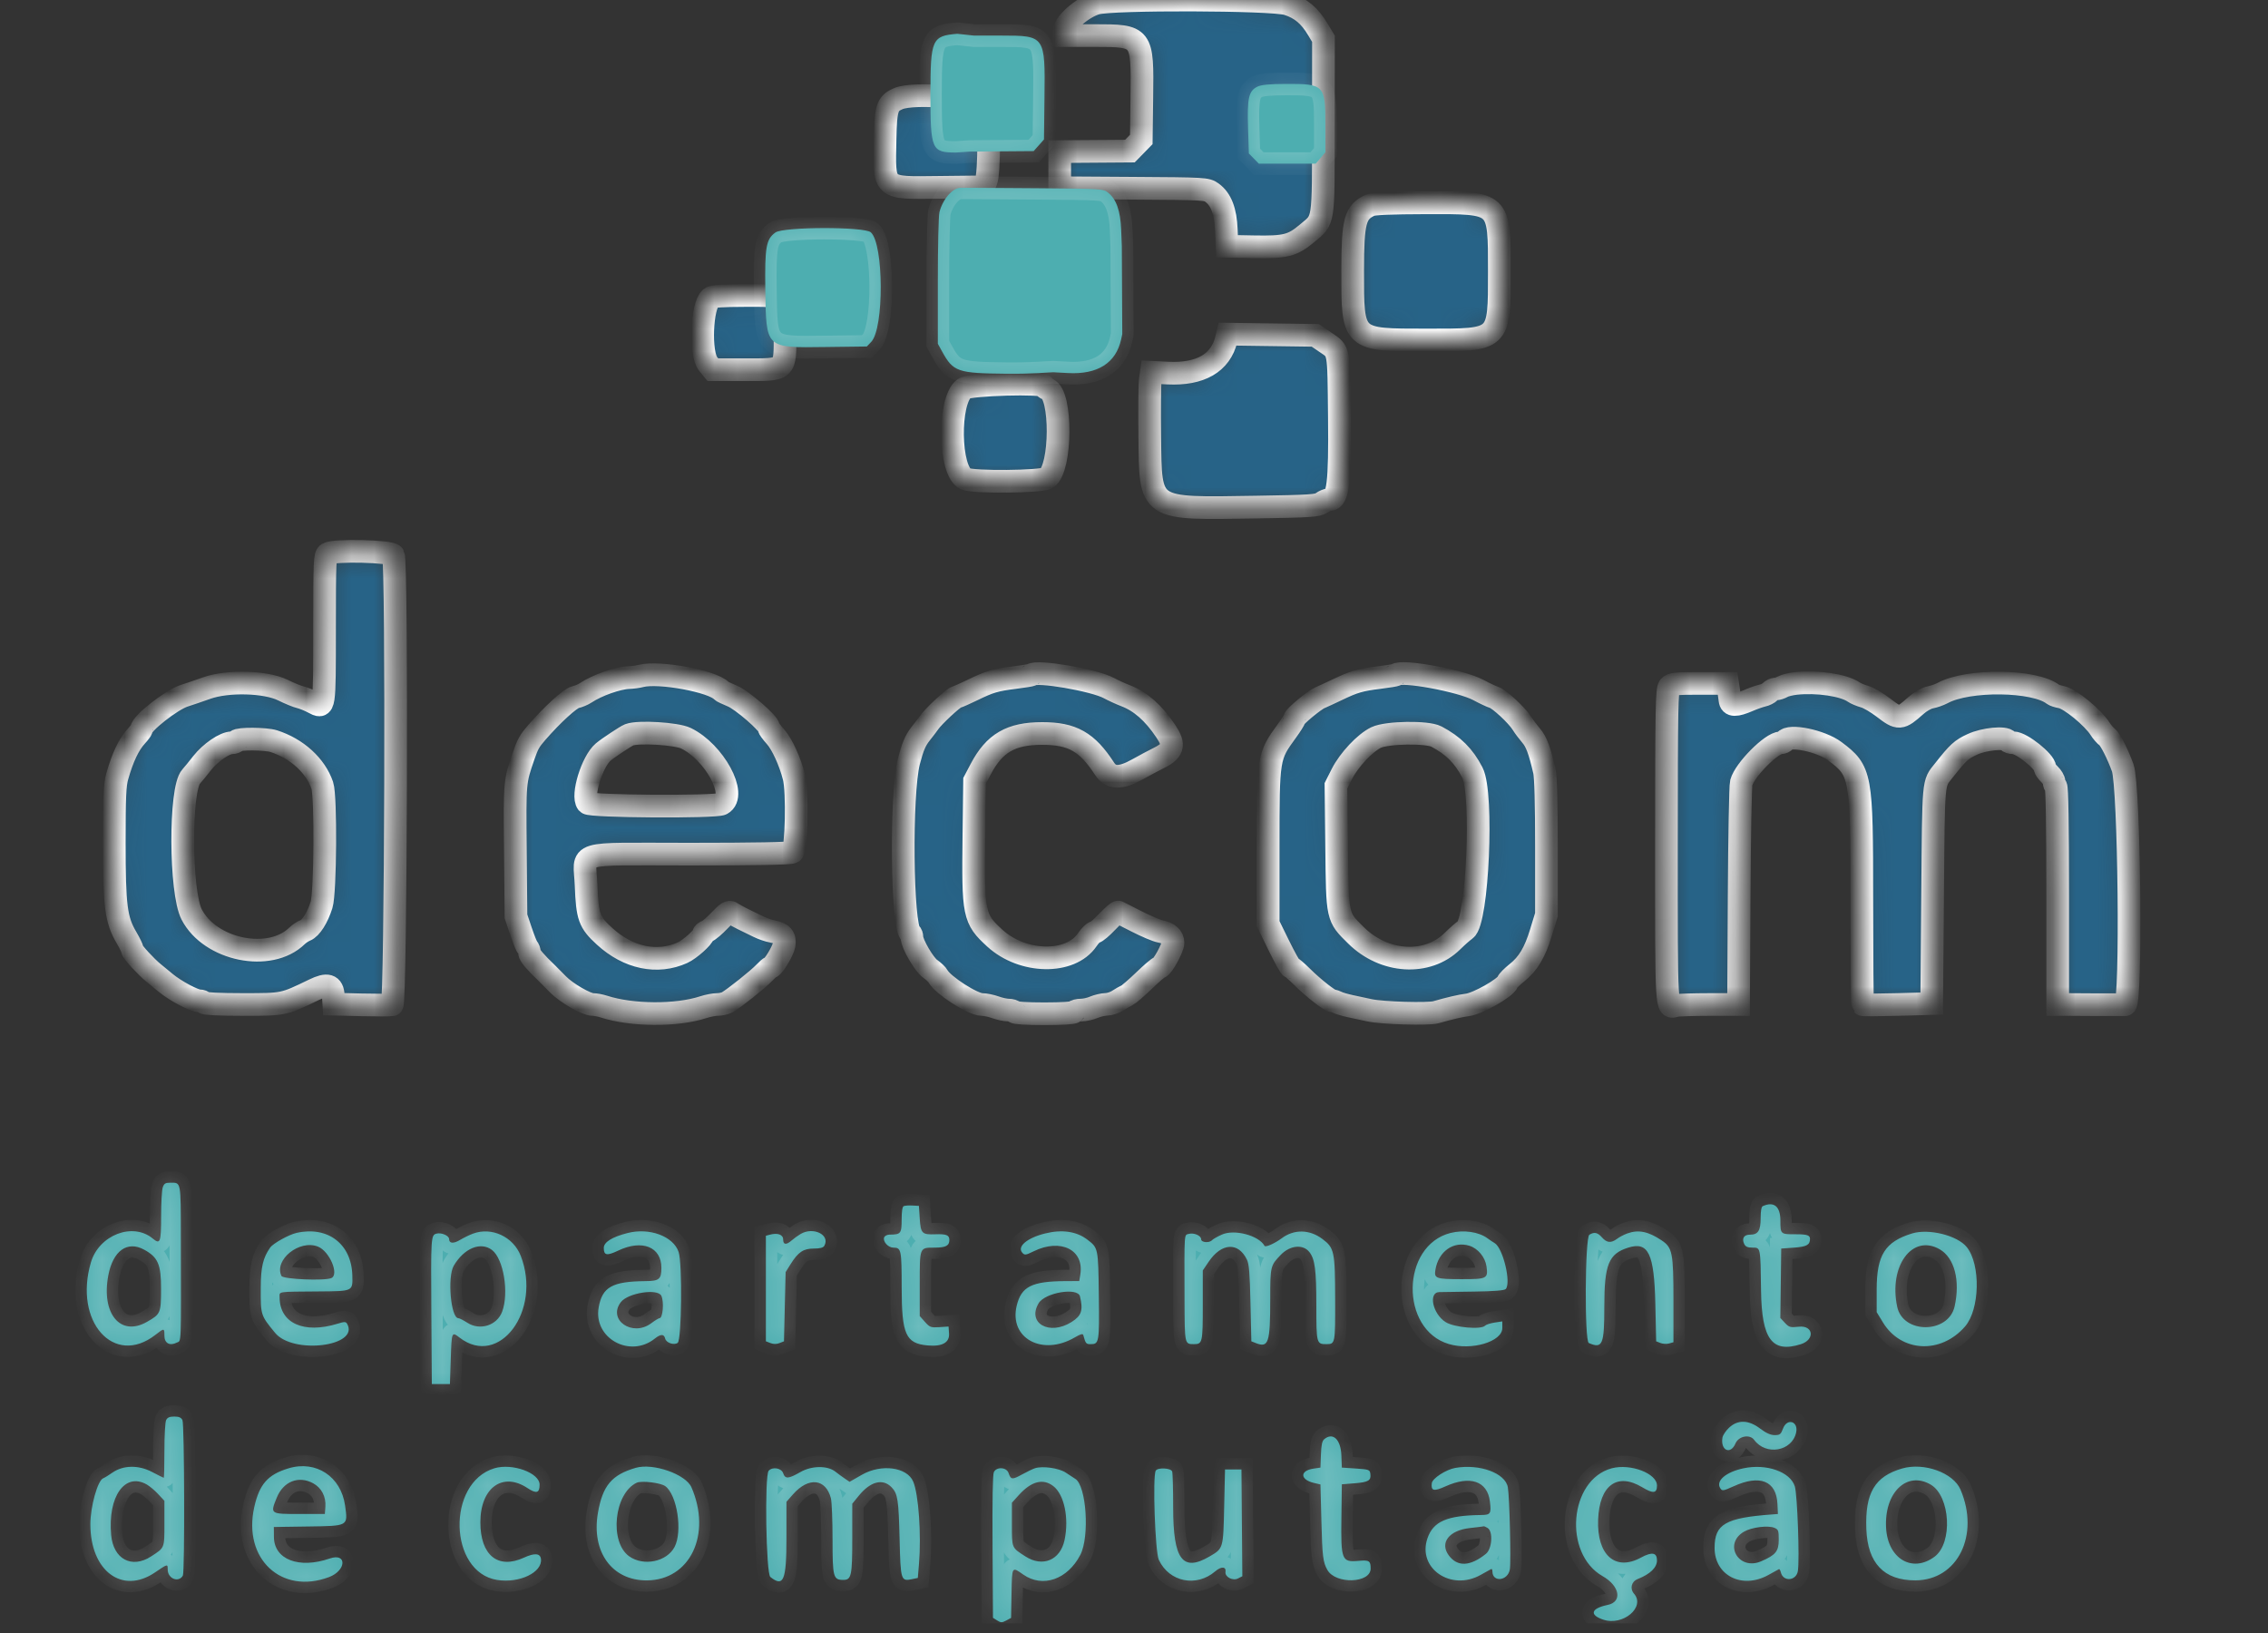 <svg width="100" height="72" viewBox="0 0 100 72" fill="none" xmlns="http://www.w3.org/2000/svg">
<rect x="0" y="0" width="100" height="72" fill="#333333" stroke="none"/>
<g clip-path="url(#clip0_238_242)">
<mask id="path-1-inside-1_238_242" fill="white">
<path fill-rule="evenodd" clip-rule="evenodd" d="M48.323 0.15C47.701 0.344 46.924 1.027 46.924 1.38V1.569H48.264C50.372 1.569 50.381 1.581 50.345 4.296L50.321 6.149L50.07 6.406L49.819 6.662L48.272 6.673L46.724 6.684V7.481V8.279L49.961 8.3C53.134 8.32 53.203 8.324 53.441 8.497C53.837 8.787 54.034 9.296 54.07 10.13L54.102 10.858L55.282 10.88C56.678 10.907 56.986 10.829 57.632 10.287C58.389 9.652 58.347 9.925 58.351 5.547L58.354 1.71L58.104 1.292C57.743 0.687 57.355 0.363 56.767 0.176C56.081 -0.043 49.011 -0.064 48.323 0.15ZM39.61 4.348C39.121 4.555 39.053 4.761 39.025 6.108C38.979 8.378 38.88 8.289 41.394 8.261L43.365 8.239L43.476 8.001C43.632 7.668 43.632 4.947 43.476 4.692C43.241 4.306 40.321 4.047 39.61 4.348ZM60.42 9.044C59.747 9.351 59.643 9.736 59.642 11.934C59.64 15.027 59.6 14.991 62.913 14.991C66.161 14.991 66.108 15.041 66.108 11.976C66.108 8.883 66.163 8.935 62.87 8.942C61.332 8.946 60.566 8.978 60.42 9.044ZM31.337 13.133C30.928 13.479 30.846 15.588 31.224 16.048L31.431 16.3H32.826C34.694 16.3 34.614 16.373 34.614 14.663C34.614 12.963 34.682 13.025 32.824 13.029C31.858 13.031 31.422 13.061 31.337 13.133ZM54.068 14.964C53.817 16.005 52.925 16.519 51.489 16.449L50.766 16.413L50.718 16.745C50.691 16.928 50.681 18.053 50.695 19.246C50.734 22.53 50.59 22.434 55.397 22.358C57.776 22.32 58.096 22.299 58.272 22.172C58.381 22.093 58.531 22.029 58.606 22.029C58.998 22.029 59.087 21.31 59.056 18.389C59.025 15.344 59.056 15.513 58.447 15.095L57.994 14.786L56.059 14.759L54.124 14.732L54.068 14.964ZM42.505 17.13C41.796 17.671 41.843 20.775 42.565 21.112C42.911 21.274 45.916 21.246 46.165 21.079C46.804 20.651 46.82 17.364 46.184 17.153C46.107 17.128 46.045 17.073 46.045 17.031C46.045 16.853 42.747 16.945 42.505 17.13ZM14.451 24.409C14.322 24.486 14.311 24.732 14.31 27.7C14.309 31.295 14.317 31.239 13.814 30.973C13.626 30.873 13.364 30.768 13.232 30.738C13.1 30.708 12.759 30.568 12.473 30.427C11.714 30.053 10.039 30.008 9.116 30.337C8.786 30.454 8.336 30.608 8.116 30.678C7.561 30.856 6.238 31.896 6.238 32.155C6.238 32.185 6.135 32.322 6.009 32.459C5.679 32.82 5.406 33.395 5.169 34.23C5.062 34.607 5.039 35.119 5.039 37.153C5.039 39.96 5.115 40.553 5.575 41.335C5.72 41.581 5.838 41.827 5.838 41.881C5.838 41.973 6.44 42.628 6.773 42.898C6.856 42.965 7.091 43.159 7.297 43.329C7.723 43.683 8.55 44.125 8.787 44.125C8.874 44.125 8.969 44.162 8.996 44.207C9.026 44.257 9.686 44.289 10.708 44.289C12.524 44.289 12.496 44.294 13.845 43.64C14.435 43.353 14.665 43.422 14.695 43.892L14.719 44.274L15.934 44.304C16.602 44.32 17.212 44.319 17.289 44.302C17.455 44.264 17.512 24.795 17.346 24.478C17.252 24.298 14.738 24.238 14.451 24.409ZM28.259 29.803C28.128 29.838 27.889 29.87 27.729 29.875C27.238 29.892 26.323 30.215 25.821 30.55C25.712 30.623 25.51 30.708 25.373 30.738C25.137 30.791 24.352 31.508 23.663 32.301C23.347 32.665 23.27 32.801 23.09 33.322C22.692 34.473 22.695 34.437 22.724 37.505L22.75 40.401L22.969 41.054C23.09 41.413 23.223 41.743 23.266 41.787C23.309 41.83 23.344 41.926 23.344 42C23.344 42.118 23.601 42.421 24.142 42.938C24.235 43.029 24.443 43.237 24.602 43.402C24.961 43.773 25.85 44.289 26.132 44.289C26.248 44.289 26.468 44.33 26.622 44.38C27.86 44.782 29.835 44.794 31.017 44.406C31.215 44.341 31.494 44.288 31.638 44.288C31.781 44.289 31.978 44.243 32.076 44.187C32.379 44.011 33.444 43.162 33.688 42.901C33.817 42.764 33.945 42.652 33.974 42.652C34.088 42.652 34.524 41.933 34.573 41.663C34.636 41.32 34.482 41.145 34.047 41.065C33.889 41.036 33.619 40.944 33.447 40.86C33.276 40.776 32.974 40.629 32.776 40.532C32.578 40.436 32.353 40.312 32.275 40.257C32.154 40.169 32.081 40.213 31.729 40.582C31.506 40.817 31.255 41.031 31.17 41.058C31.086 41.086 31.017 41.141 31.017 41.18C31.017 41.32 30.415 41.858 30.098 42.002C28.983 42.509 27.703 42.241 26.654 41.28C25.979 40.662 25.897 40.434 25.842 39.033C25.782 37.487 25.208 37.66 30.393 37.66C33.267 37.66 34.838 37.631 34.939 37.575C35.118 37.477 35.173 34.903 35.009 34.264C34.832 33.57 34.482 32.806 34.194 32.484C34.03 32.3 33.895 32.115 33.895 32.074C33.895 31.885 32.714 30.863 32.296 30.691C32.054 30.591 31.839 30.488 31.816 30.463C31.449 30.04 29.056 29.596 28.259 29.803ZM45.478 29.754C45.46 29.772 45.126 29.827 44.736 29.875C43.892 29.98 43.627 30.058 42.887 30.42C42.58 30.57 42.255 30.713 42.167 30.738C42.017 30.781 41.147 31.593 40.969 31.855C40.925 31.92 40.755 32.145 40.59 32.353C40.358 32.649 40.243 32.92 40.071 33.58C39.706 34.979 39.762 40.906 40.143 41.147C40.18 41.169 40.209 41.252 40.209 41.33C40.209 41.609 40.743 42.528 41.017 42.719C41.166 42.823 41.321 42.971 41.36 43.046C41.561 43.431 42.893 44.289 43.29 44.289C43.431 44.289 43.7 44.344 43.886 44.411C44.073 44.479 44.328 44.534 44.451 44.534C44.575 44.534 44.699 44.571 44.726 44.616C44.755 44.665 45.285 44.698 46.045 44.698C46.805 44.698 47.334 44.665 47.363 44.616C47.391 44.571 47.532 44.534 47.678 44.534C47.824 44.534 48.072 44.479 48.23 44.411C48.388 44.344 48.635 44.286 48.78 44.283C48.924 44.279 49.15 44.206 49.282 44.12C49.414 44.034 49.594 43.931 49.681 43.89C49.77 43.849 50.111 43.555 50.441 43.237C50.77 42.919 51.077 42.657 51.122 42.655C51.248 42.65 51.72 41.791 51.72 41.568C51.72 41.313 51.517 41.132 51.159 41.066C51.005 41.038 50.537 40.841 50.12 40.628C49.703 40.415 49.337 40.229 49.305 40.214C49.274 40.198 49.055 40.391 48.818 40.641C48.581 40.892 48.336 41.098 48.275 41.1C48.213 41.102 48.062 41.252 47.939 41.434C47.201 42.527 45.094 42.49 43.863 41.363C42.933 40.511 42.897 40.335 42.94 36.846L42.971 34.427L43.243 33.91C43.847 32.761 44.574 32.34 45.954 32.34C47.281 32.34 47.93 32.707 48.702 33.895C48.983 34.328 49.42 34.335 50.163 33.917C50.47 33.745 50.849 33.543 51.005 33.467C51.745 33.109 51.822 32.866 51.396 32.23C50.858 31.427 50.281 30.921 49.62 30.67C49.41 30.59 49.084 30.441 48.896 30.339C48.243 29.983 45.689 29.547 45.478 29.754ZM61.545 29.754C61.527 29.772 61.193 29.827 60.803 29.875C59.965 29.979 59.7 30.057 58.954 30.414C58.646 30.562 58.304 30.719 58.194 30.765C57.955 30.863 57.075 31.594 57.075 31.695C57.075 31.734 56.921 31.978 56.733 32.237C55.917 33.362 55.916 33.367 55.916 37.332V40.729L56.387 41.69C56.647 42.219 56.888 42.652 56.924 42.652C56.961 42.652 57.18 42.841 57.413 43.072C57.889 43.547 58.624 44.125 58.752 44.125C58.798 44.125 58.898 44.158 58.975 44.198C59.051 44.239 59.311 44.314 59.553 44.366C59.795 44.418 60.173 44.499 60.392 44.546C60.96 44.668 62.975 44.727 63.31 44.631C63.936 44.452 64.406 44.343 64.703 44.307C65.154 44.252 66.375 43.56 66.468 43.307C66.492 43.239 66.675 43.055 66.874 42.898C67.378 42.497 67.674 42.004 67.949 41.102L68.186 40.326V37.357C68.186 35.432 68.154 34.252 68.096 33.999C67.883 33.083 67.741 32.702 67.511 32.435C67.377 32.279 67.195 32.035 67.107 31.894C66.885 31.539 66.11 30.819 65.868 30.744C65.758 30.71 65.452 30.567 65.189 30.425C64.421 30.012 61.777 29.526 61.545 29.754ZM79.177 30.134C78.957 30.158 78.698 30.222 78.602 30.277C78.507 30.331 78.369 30.376 78.297 30.376C78.225 30.376 78.112 30.431 78.046 30.499C77.981 30.566 77.83 30.642 77.713 30.666C77.594 30.691 77.318 30.788 77.099 30.882C76.526 31.127 76.305 31.123 76.278 30.867C76.266 30.755 76.237 30.543 76.214 30.397L76.172 30.131H74.949C73.885 30.131 73.71 30.149 73.602 30.274C73.492 30.401 73.478 31.191 73.476 37.272C73.475 44.71 73.46 44.456 73.893 44.337C73.986 44.312 74.645 44.291 75.359 44.29L76.656 44.289L76.682 39.522C76.696 36.9 76.738 34.644 76.775 34.509C76.929 33.942 78.111 32.75 78.52 32.75C78.59 32.75 78.67 32.713 78.697 32.668C78.876 32.371 80.287 32.661 80.898 33.12C82.062 33.995 82.09 34.149 82.092 39.672C82.093 42.196 82.109 44.277 82.127 44.295C82.145 44.315 82.838 44.311 83.666 44.289L85.172 44.248L85.212 39.46C85.255 34.288 85.229 34.574 85.702 33.977C86.34 33.17 86.475 33.046 86.958 32.822C87.483 32.577 88.419 32.486 88.529 32.668C88.556 32.713 88.667 32.75 88.775 32.75C89.13 32.75 90.166 33.576 90.167 33.86C90.167 33.909 90.258 34.035 90.367 34.141C90.477 34.246 90.567 34.398 90.567 34.477C90.567 34.557 90.603 34.645 90.647 34.673C90.699 34.705 90.727 36.406 90.727 39.506V44.289L91.067 44.289C91.254 44.29 91.892 44.293 92.486 44.298C93.079 44.301 93.627 44.301 93.704 44.297C93.989 44.28 93.888 34.67 93.595 33.854C93.381 33.258 93.044 32.594 92.905 32.492C92.821 32.431 92.683 32.272 92.599 32.138C92.283 31.637 91.269 30.806 90.887 30.734C90.733 30.706 90.571 30.654 90.527 30.619C89.719 29.979 86.778 29.942 85.649 30.558C85.515 30.63 85.273 30.715 85.111 30.746C84.941 30.779 84.669 30.934 84.474 31.109C83.793 31.719 83.723 31.724 83.046 31.202C82.76 30.981 82.383 30.761 82.21 30.713C82.037 30.665 81.823 30.575 81.735 30.514C81.296 30.206 80.113 30.031 79.177 30.134ZM30.248 32.551C31.494 33.155 32.529 35.06 31.822 35.447C31.55 35.596 26.024 35.56 25.901 35.409C25.64 35.087 26.108 33.571 26.595 33.158C26.807 32.979 27.6 32.453 27.74 32.399C28.146 32.243 29.822 32.344 30.248 32.551ZM63.334 32.476C64.08 32.87 64.544 33.334 64.918 34.059C65.402 34.995 65.151 40.632 64.609 40.995C64.503 41.066 64.245 41.293 64.036 41.499C62.934 42.586 61.03 42.47 59.79 41.242C58.949 40.408 58.97 40.503 58.934 37.318L58.904 34.644L59.165 34.127C59.479 33.505 60.186 32.752 60.676 32.517C61.154 32.288 62.927 32.26 63.334 32.476ZM12.068 32.678C13.092 33.006 13.91 33.752 14.21 34.629C14.375 35.111 14.348 39.352 14.177 39.895C13.997 40.467 13.708 40.923 13.467 41.017C13.357 41.06 13.188 41.172 13.09 41.268C11.895 42.432 9.265 41.895 8.451 40.319C7.937 39.326 7.92 34.779 8.428 34.238C8.5 34.162 8.719 33.894 8.915 33.643C9.276 33.183 9.908 32.75 10.221 32.75C10.311 32.75 10.407 32.713 10.434 32.668C10.502 32.556 11.713 32.564 12.068 32.678Z"/>
</mask>
<path fill-rule="evenodd" clip-rule="evenodd" d="M48.323 0.15C47.701 0.344 46.924 1.027 46.924 1.38V1.569H48.264C50.372 1.569 50.381 1.581 50.345 4.296L50.321 6.149L50.07 6.406L49.819 6.662L48.272 6.673L46.724 6.684V7.481V8.279L49.961 8.3C53.134 8.32 53.203 8.324 53.441 8.497C53.837 8.787 54.034 9.296 54.07 10.13L54.102 10.858L55.282 10.88C56.678 10.907 56.986 10.829 57.632 10.287C58.389 9.652 58.347 9.925 58.351 5.547L58.354 1.71L58.104 1.292C57.743 0.687 57.355 0.363 56.767 0.176C56.081 -0.043 49.011 -0.064 48.323 0.15ZM39.61 4.348C39.121 4.555 39.053 4.761 39.025 6.108C38.979 8.378 38.88 8.289 41.394 8.261L43.365 8.239L43.476 8.001C43.632 7.668 43.632 4.947 43.476 4.692C43.241 4.306 40.321 4.047 39.61 4.348ZM60.42 9.044C59.747 9.351 59.643 9.736 59.642 11.934C59.64 15.027 59.6 14.991 62.913 14.991C66.161 14.991 66.108 15.041 66.108 11.976C66.108 8.883 66.163 8.935 62.87 8.942C61.332 8.946 60.566 8.978 60.42 9.044ZM31.337 13.133C30.928 13.479 30.846 15.588 31.224 16.048L31.431 16.3H32.826C34.694 16.3 34.614 16.373 34.614 14.663C34.614 12.963 34.682 13.025 32.824 13.029C31.858 13.031 31.422 13.061 31.337 13.133ZM54.068 14.964C53.817 16.005 52.925 16.519 51.489 16.449L50.766 16.413L50.718 16.745C50.691 16.928 50.681 18.053 50.695 19.246C50.734 22.53 50.59 22.434 55.397 22.358C57.776 22.32 58.096 22.299 58.272 22.172C58.381 22.093 58.531 22.029 58.606 22.029C58.998 22.029 59.087 21.31 59.056 18.389C59.025 15.344 59.056 15.513 58.447 15.095L57.994 14.786L56.059 14.759L54.124 14.732L54.068 14.964ZM42.505 17.13C41.796 17.671 41.843 20.775 42.565 21.112C42.911 21.274 45.916 21.246 46.165 21.079C46.804 20.651 46.82 17.364 46.184 17.153C46.107 17.128 46.045 17.073 46.045 17.031C46.045 16.853 42.747 16.945 42.505 17.13ZM14.451 24.409C14.322 24.486 14.311 24.732 14.31 27.7C14.309 31.295 14.317 31.239 13.814 30.973C13.626 30.873 13.364 30.768 13.232 30.738C13.1 30.708 12.759 30.568 12.473 30.427C11.714 30.053 10.039 30.008 9.116 30.337C8.786 30.454 8.336 30.608 8.116 30.678C7.561 30.856 6.238 31.896 6.238 32.155C6.238 32.185 6.135 32.322 6.009 32.459C5.679 32.82 5.406 33.395 5.169 34.23C5.062 34.607 5.039 35.119 5.039 37.153C5.039 39.96 5.115 40.553 5.575 41.335C5.72 41.581 5.838 41.827 5.838 41.881C5.838 41.973 6.44 42.628 6.773 42.898C6.856 42.965 7.091 43.159 7.297 43.329C7.723 43.683 8.55 44.125 8.787 44.125C8.874 44.125 8.969 44.162 8.996 44.207C9.026 44.257 9.686 44.289 10.708 44.289C12.524 44.289 12.496 44.294 13.845 43.64C14.435 43.353 14.665 43.422 14.695 43.892L14.719 44.274L15.934 44.304C16.602 44.32 17.212 44.319 17.289 44.302C17.455 44.264 17.512 24.795 17.346 24.478C17.252 24.298 14.738 24.238 14.451 24.409ZM28.259 29.803C28.128 29.838 27.889 29.87 27.729 29.875C27.238 29.892 26.323 30.215 25.821 30.55C25.712 30.623 25.51 30.708 25.373 30.738C25.137 30.791 24.352 31.508 23.663 32.301C23.347 32.665 23.27 32.801 23.09 33.322C22.692 34.473 22.695 34.437 22.724 37.505L22.75 40.401L22.969 41.054C23.09 41.413 23.223 41.743 23.266 41.787C23.309 41.83 23.344 41.926 23.344 42C23.344 42.118 23.601 42.421 24.142 42.938C24.235 43.029 24.443 43.237 24.602 43.402C24.961 43.773 25.85 44.289 26.132 44.289C26.248 44.289 26.468 44.33 26.622 44.38C27.86 44.782 29.835 44.794 31.017 44.406C31.215 44.341 31.494 44.288 31.638 44.288C31.781 44.289 31.978 44.243 32.076 44.187C32.379 44.011 33.444 43.162 33.688 42.901C33.817 42.764 33.945 42.652 33.974 42.652C34.088 42.652 34.524 41.933 34.573 41.663C34.636 41.32 34.482 41.145 34.047 41.065C33.889 41.036 33.619 40.944 33.447 40.86C33.276 40.776 32.974 40.629 32.776 40.532C32.578 40.436 32.353 40.312 32.275 40.257C32.154 40.169 32.081 40.213 31.729 40.582C31.506 40.817 31.255 41.031 31.17 41.058C31.086 41.086 31.017 41.141 31.017 41.18C31.017 41.32 30.415 41.858 30.098 42.002C28.983 42.509 27.703 42.241 26.654 41.28C25.979 40.662 25.897 40.434 25.842 39.033C25.782 37.487 25.208 37.66 30.393 37.66C33.267 37.66 34.838 37.631 34.939 37.575C35.118 37.477 35.173 34.903 35.009 34.264C34.832 33.57 34.482 32.806 34.194 32.484C34.03 32.3 33.895 32.115 33.895 32.074C33.895 31.885 32.714 30.863 32.296 30.691C32.054 30.591 31.839 30.488 31.816 30.463C31.449 30.04 29.056 29.596 28.259 29.803ZM45.478 29.754C45.46 29.772 45.126 29.827 44.736 29.875C43.892 29.98 43.627 30.058 42.887 30.42C42.58 30.57 42.255 30.713 42.167 30.738C42.017 30.781 41.147 31.593 40.969 31.855C40.925 31.92 40.755 32.145 40.59 32.353C40.358 32.649 40.243 32.92 40.071 33.58C39.706 34.979 39.762 40.906 40.143 41.147C40.18 41.169 40.209 41.252 40.209 41.33C40.209 41.609 40.743 42.528 41.017 42.719C41.166 42.823 41.321 42.971 41.36 43.046C41.561 43.431 42.893 44.289 43.29 44.289C43.431 44.289 43.7 44.344 43.886 44.411C44.073 44.479 44.328 44.534 44.451 44.534C44.575 44.534 44.699 44.571 44.726 44.616C44.755 44.665 45.285 44.698 46.045 44.698C46.805 44.698 47.334 44.665 47.363 44.616C47.391 44.571 47.532 44.534 47.678 44.534C47.824 44.534 48.072 44.479 48.23 44.411C48.388 44.344 48.635 44.286 48.78 44.283C48.924 44.279 49.15 44.206 49.282 44.12C49.414 44.034 49.594 43.931 49.681 43.89C49.77 43.849 50.111 43.555 50.441 43.237C50.77 42.919 51.077 42.657 51.122 42.655C51.248 42.65 51.72 41.791 51.72 41.568C51.72 41.313 51.517 41.132 51.159 41.066C51.005 41.038 50.537 40.841 50.12 40.628C49.703 40.415 49.337 40.229 49.305 40.214C49.274 40.198 49.055 40.391 48.818 40.641C48.581 40.892 48.336 41.098 48.275 41.1C48.213 41.102 48.062 41.252 47.939 41.434C47.201 42.527 45.094 42.49 43.863 41.363C42.933 40.511 42.897 40.335 42.94 36.846L42.971 34.427L43.243 33.91C43.847 32.761 44.574 32.34 45.954 32.34C47.281 32.34 47.93 32.707 48.702 33.895C48.983 34.328 49.42 34.335 50.163 33.917C50.47 33.745 50.849 33.543 51.005 33.467C51.745 33.109 51.822 32.866 51.396 32.23C50.858 31.427 50.281 30.921 49.62 30.67C49.41 30.59 49.084 30.441 48.896 30.339C48.243 29.983 45.689 29.547 45.478 29.754ZM61.545 29.754C61.527 29.772 61.193 29.827 60.803 29.875C59.965 29.979 59.7 30.057 58.954 30.414C58.646 30.562 58.304 30.719 58.194 30.765C57.955 30.863 57.075 31.594 57.075 31.695C57.075 31.734 56.921 31.978 56.733 32.237C55.917 33.362 55.916 33.367 55.916 37.332V40.729L56.387 41.69C56.647 42.219 56.888 42.652 56.924 42.652C56.961 42.652 57.18 42.841 57.413 43.072C57.889 43.547 58.624 44.125 58.752 44.125C58.798 44.125 58.898 44.158 58.975 44.198C59.051 44.239 59.311 44.314 59.553 44.366C59.795 44.418 60.173 44.499 60.392 44.546C60.96 44.668 62.975 44.727 63.31 44.631C63.936 44.452 64.406 44.343 64.703 44.307C65.154 44.252 66.375 43.56 66.468 43.307C66.492 43.239 66.675 43.055 66.874 42.898C67.378 42.497 67.674 42.004 67.949 41.102L68.186 40.326V37.357C68.186 35.432 68.154 34.252 68.096 33.999C67.883 33.083 67.741 32.702 67.511 32.435C67.377 32.279 67.195 32.035 67.107 31.894C66.885 31.539 66.11 30.819 65.868 30.744C65.758 30.71 65.452 30.567 65.189 30.425C64.421 30.012 61.777 29.526 61.545 29.754ZM79.177 30.134C78.957 30.158 78.698 30.222 78.602 30.277C78.507 30.331 78.369 30.376 78.297 30.376C78.225 30.376 78.112 30.431 78.046 30.499C77.981 30.566 77.83 30.642 77.713 30.666C77.594 30.691 77.318 30.788 77.099 30.882C76.526 31.127 76.305 31.123 76.278 30.867C76.266 30.755 76.237 30.543 76.214 30.397L76.172 30.131H74.949C73.885 30.131 73.71 30.149 73.602 30.274C73.492 30.401 73.478 31.191 73.476 37.272C73.475 44.71 73.46 44.456 73.893 44.337C73.986 44.312 74.645 44.291 75.359 44.29L76.656 44.289L76.682 39.522C76.696 36.9 76.738 34.644 76.775 34.509C76.929 33.942 78.111 32.75 78.52 32.75C78.59 32.75 78.67 32.713 78.697 32.668C78.876 32.371 80.287 32.661 80.898 33.12C82.062 33.995 82.09 34.149 82.092 39.672C82.093 42.196 82.109 44.277 82.127 44.295C82.145 44.315 82.838 44.311 83.666 44.289L85.172 44.248L85.212 39.46C85.255 34.288 85.229 34.574 85.702 33.977C86.34 33.17 86.475 33.046 86.958 32.822C87.483 32.577 88.419 32.486 88.529 32.668C88.556 32.713 88.667 32.75 88.775 32.75C89.13 32.75 90.166 33.576 90.167 33.86C90.167 33.909 90.258 34.035 90.367 34.141C90.477 34.246 90.567 34.398 90.567 34.477C90.567 34.557 90.603 34.645 90.647 34.673C90.699 34.705 90.727 36.406 90.727 39.506V44.289L91.067 44.289C91.254 44.29 91.892 44.293 92.486 44.298C93.079 44.301 93.627 44.301 93.704 44.297C93.989 44.28 93.888 34.67 93.595 33.854C93.381 33.258 93.044 32.594 92.905 32.492C92.821 32.431 92.683 32.272 92.599 32.138C92.283 31.637 91.269 30.806 90.887 30.734C90.733 30.706 90.571 30.654 90.527 30.619C89.719 29.979 86.778 29.942 85.649 30.558C85.515 30.63 85.273 30.715 85.111 30.746C84.941 30.779 84.669 30.934 84.474 31.109C83.793 31.719 83.723 31.724 83.046 31.202C82.76 30.981 82.383 30.761 82.21 30.713C82.037 30.665 81.823 30.575 81.735 30.514C81.296 30.206 80.113 30.031 79.177 30.134ZM30.248 32.551C31.494 33.155 32.529 35.06 31.822 35.447C31.55 35.596 26.024 35.56 25.901 35.409C25.64 35.087 26.108 33.571 26.595 33.158C26.807 32.979 27.6 32.453 27.74 32.399C28.146 32.243 29.822 32.344 30.248 32.551ZM63.334 32.476C64.08 32.87 64.544 33.334 64.918 34.059C65.402 34.995 65.151 40.632 64.609 40.995C64.503 41.066 64.245 41.293 64.036 41.499C62.934 42.586 61.03 42.47 59.79 41.242C58.949 40.408 58.97 40.503 58.934 37.318L58.904 34.644L59.165 34.127C59.479 33.505 60.186 32.752 60.676 32.517C61.154 32.288 62.927 32.26 63.334 32.476ZM12.068 32.678C13.092 33.006 13.91 33.752 14.21 34.629C14.375 35.111 14.348 39.352 14.177 39.895C13.997 40.467 13.708 40.923 13.467 41.017C13.357 41.06 13.188 41.172 13.09 41.268C11.895 42.432 9.265 41.895 8.451 40.319C7.937 39.326 7.92 34.779 8.428 34.238C8.5 34.162 8.719 33.894 8.915 33.643C9.276 33.183 9.908 32.75 10.221 32.75C10.311 32.75 10.407 32.713 10.434 32.668C10.502 32.556 11.713 32.564 12.068 32.678Z" fill="#276387" stroke="white" mask="url(#path-1-inside-1_238_242)"/>
<mask id="path-2-inside-2_238_242" fill="white">
<path fill-rule="evenodd" clip-rule="evenodd" d="M55.443 3.82C55.058 4.009 54.988 4.314 55.029 5.635L55.064 6.766L55.283 6.99L55.502 7.215H56.758H58.012L58.226 6.964L58.439 6.713V5.512C58.439 3.75 58.385 3.694 56.705 3.7C55.983 3.702 55.611 3.737 55.443 3.82ZM34.191 10.25C33.778 10.548 33.718 10.886 33.745 12.788C33.782 15.376 33.739 15.335 36.394 15.3L38.22 15.277L38.415 15.072C38.984 14.474 38.969 10.752 38.395 10.242C38.109 9.989 34.542 9.996 34.191 10.25ZM7.175 52.355C7.136 52.47 7.104 53.039 7.104 53.619C7.104 54.779 7.065 54.883 6.737 54.609C5.854 53.874 4.363 54.45 4.007 55.664C3.242 58.27 5.023 60.274 6.846 58.859C7.245 58.549 7.249 58.549 7.249 58.895C7.249 59.225 7.487 59.355 7.798 59.195C7.998 59.093 7.984 59.47 7.974 54.563C7.97 52.057 7.987 52.148 7.519 52.146C7.292 52.145 7.234 52.18 7.175 52.355ZM39.846 53.179C39.786 53.208 39.755 53.411 39.755 53.779C39.755 54.386 39.717 54.433 39.227 54.435C39.113 54.436 39.006 54.491 38.982 54.562C38.921 54.743 39.164 55.009 39.389 55.009C39.737 55.009 39.755 55.094 39.756 56.765C39.758 58.829 39.934 59.228 40.887 59.32C41.538 59.383 41.875 59.197 41.845 58.791L41.823 58.488L41.417 58.515C41.044 58.54 40.994 58.522 40.782 58.283L40.553 58.025V56.615C40.553 54.974 40.539 55.009 41.206 55.009C41.699 55.009 41.859 54.926 41.859 54.67C41.859 54.457 41.726 54.403 41.244 54.42C40.65 54.442 40.596 54.388 40.553 53.723L40.517 53.168L40.227 53.152C40.067 53.143 39.896 53.156 39.846 53.179ZM77.721 53.181C77.663 53.208 77.63 53.395 77.63 53.701C77.63 54.262 77.519 54.437 77.161 54.437C76.89 54.437 76.789 54.602 76.907 54.852C76.962 54.967 77.06 55.009 77.269 55.009C77.63 55.009 77.622 54.968 77.647 56.892C77.675 59.05 78.131 59.668 79.401 59.267C80.033 59.068 79.96 58.424 79.313 58.496C78.938 58.537 78.882 58.522 78.699 58.325L78.498 58.109L78.518 56.58L78.537 55.05L79.102 55.009C79.657 54.969 79.803 54.89 79.806 54.625C79.808 54.465 79.674 54.419 79.203 54.42C78.5 54.422 78.501 54.423 78.501 53.82C78.501 53.189 78.217 52.956 77.721 53.181ZM13.08 54.358C12.737 54.434 12.044 54.819 11.913 55.006C11.596 55.459 11.5 55.865 11.497 56.769C11.492 57.995 11.489 57.986 12.13 58.767C12.92 59.73 15.864 59.362 15.307 58.37C15.251 58.27 15.19 58.268 14.891 58.361C13.395 58.825 12.331 58.342 12.328 57.199C12.328 56.934 12.191 56.955 14.049 56.94C15.579 56.927 15.552 56.94 15.535 56.236C15.501 54.85 14.456 54.05 13.08 54.358ZM20.854 54.392C20.694 54.452 20.438 54.576 20.285 54.668C19.994 54.843 19.802 54.828 19.802 54.63C19.802 54.48 19.455 54.332 19.243 54.392C19.001 54.461 18.997 54.525 19.019 57.914L19.04 61.025H19.439H19.838L19.874 59.947C19.916 58.697 19.912 58.707 20.27 58.981C22.011 60.314 23.896 57.79 22.962 55.375C22.635 54.529 21.679 54.083 20.854 54.392ZM27.674 54.364C26.98 54.542 26.622 54.766 26.622 55.022C26.622 55.355 26.755 55.379 27.264 55.137C28.316 54.638 29.162 54.977 29.162 55.899C29.162 56.402 29.067 56.481 28.459 56.486C26.995 56.499 26.556 56.744 26.397 57.643C26.155 59.002 27.775 59.9 28.875 59.017C29.129 58.812 29.28 58.812 29.327 59.016C29.371 59.205 29.715 59.324 29.88 59.207C30.055 59.083 30.09 55.7 29.921 55.199C29.689 54.508 28.635 54.117 27.674 54.364ZM35.293 54.411C35.173 54.483 34.997 54.611 34.902 54.694C34.666 54.901 34.531 54.885 34.531 54.65C34.531 54.435 34.289 54.346 33.949 54.437L33.769 54.485V56.812V59.138L33.969 59.217C34.097 59.268 34.239 59.269 34.367 59.218L34.567 59.139L34.603 57.613L34.64 56.087L34.857 55.74C35.195 55.202 35.42 55.05 35.881 55.05C36.154 55.05 36.299 55.012 36.346 54.928C36.617 54.444 35.856 54.071 35.293 54.411ZM46.068 54.387C45.282 54.584 44.835 54.964 45.074 55.233C45.177 55.35 45.222 55.344 45.573 55.172C46.772 54.584 47.814 55.105 47.632 56.201L47.585 56.483L46.989 56.485C45.489 56.492 45.031 56.723 44.827 57.575C44.486 59.007 45.961 59.807 47.392 58.966C47.652 58.814 47.745 58.79 47.766 58.871C47.865 59.238 47.886 59.265 48.088 59.265C48.462 59.265 48.474 59.194 48.449 57.122C48.423 55.021 48.424 55.023 47.945 54.657C47.465 54.289 46.823 54.197 46.068 54.387ZM53.874 54.434C53.677 54.522 53.483 54.633 53.442 54.679C53.322 54.814 52.961 54.784 52.961 54.639C52.961 54.478 52.638 54.34 52.411 54.404C52.208 54.462 52.219 54.284 52.228 57.296C52.235 59.281 52.23 59.261 52.638 59.264C53.018 59.266 53.033 59.201 53.033 57.542V56.015L53.29 55.635C53.861 54.792 54.6 54.751 54.98 55.541C55.074 55.737 55.106 56.13 55.136 57.463L55.174 59.139L55.363 59.214C55.935 59.44 56.006 59.224 56.007 57.258C56.008 55.828 56.016 55.797 56.474 55.324C56.882 54.903 57.453 54.848 57.732 55.203C57.978 55.515 58.04 55.989 58.04 57.574C58.04 59.236 58.048 59.267 58.488 59.264C58.872 59.261 58.874 59.248 58.869 57.283C58.864 55.163 58.833 55.02 58.3 54.622C57.737 54.202 57.059 54.191 56.516 54.594C56.199 54.829 55.797 55.006 55.755 54.93C55.504 54.471 54.422 54.185 53.874 54.434ZM63.953 54.363C61.772 54.919 61.717 58.614 63.88 59.259C64.884 59.559 66.239 59.155 66.239 58.556V58.261L65.897 58.313C65.709 58.343 65.523 58.403 65.483 58.447C65.316 58.636 64.12 58.531 63.743 58.294C63.167 57.933 62.966 56.977 63.463 56.969C63.613 56.966 64.314 56.956 65.022 56.946C65.87 56.934 66.336 56.896 66.391 56.834C66.637 56.557 66.269 55.029 65.904 54.811C65.829 54.766 65.685 54.67 65.586 54.597C65.194 54.31 64.532 54.216 63.953 54.363ZM71.748 54.384C71.606 54.435 71.403 54.542 71.297 54.621C71.034 54.817 70.849 54.8 70.635 54.559C70.439 54.338 70.298 54.307 70.079 54.439C69.883 54.558 69.858 59.131 70.054 59.215C70.658 59.477 70.737 59.29 70.737 57.617C70.737 55.751 70.926 55.282 71.788 55.01C72.68 54.728 72.937 55.263 72.987 57.504L73.023 59.139L73.212 59.214C73.316 59.255 73.488 59.264 73.593 59.234L73.785 59.18V57.363C73.785 55.225 73.742 55.006 73.256 54.683C72.668 54.292 72.238 54.206 71.748 54.384ZM84.306 54.384C83.115 54.749 82.746 55.335 82.746 56.861V57.853L83.022 58.306C83.829 59.629 85.577 59.715 86.643 58.484C87.294 57.733 87.338 55.762 86.72 54.988C86.309 54.472 85.047 54.157 84.306 54.384ZM14.022 54.965C14.532 55.17 14.966 56.196 14.608 56.351C14.306 56.481 12.479 56.403 12.41 56.257C12.072 55.545 13.206 54.637 14.022 54.965ZM64.791 54.927C65.166 55.045 65.485 55.431 65.542 55.836C65.618 56.374 65.566 56.401 64.434 56.399C63.303 56.398 63.226 56.369 63.291 55.98C63.426 55.172 64.089 54.707 64.791 54.927ZM6.354 55.098C6.967 55.432 7.104 55.749 7.101 56.822C7.099 57.902 7.084 57.936 6.479 58.282C5.31 58.951 4.456 57.921 4.776 56.23C4.982 55.146 5.612 54.693 6.354 55.098ZM21.692 55.112C22.203 55.501 22.451 57.003 22.14 57.834C21.913 58.44 21.164 58.68 20.61 58.323C20.437 58.211 20.256 58.119 20.209 58.119C19.877 58.119 19.718 56.3 20.007 55.807C20.458 55.036 21.192 54.732 21.692 55.112ZM85.524 55.082C86.176 55.458 86.437 56.458 86.182 57.601C85.911 58.812 83.908 58.826 83.651 57.618C83.267 55.815 84.32 54.39 85.524 55.082ZM29.159 57.132C29.286 57.399 29.227 58.119 29.079 58.119C29.043 58.119 28.879 58.219 28.715 58.342C27.885 58.962 26.777 58.195 27.374 57.412C27.685 57.005 29.001 56.798 29.159 57.132ZM47.618 57.158C47.765 57.775 47.687 58.01 47.247 58.288C46.266 58.906 45.271 58.338 45.796 57.46C46.078 56.988 47.521 56.749 47.618 57.158ZM7.324 62.615C7.282 62.703 7.249 63.3 7.249 63.965C7.249 64.621 7.236 65.157 7.221 65.157C7.205 65.157 6.974 65.042 6.706 64.901C6.107 64.584 5.43 64.597 4.951 64.933C4.798 65.04 4.617 65.152 4.548 65.18C4.304 65.282 3.984 66.428 3.984 67.204C3.984 69.266 5.387 70.314 6.832 69.331C7.399 68.946 7.394 68.947 7.394 69.203C7.394 69.605 7.878 69.796 8.063 69.468C8.15 69.315 8.132 62.799 8.045 62.615C7.99 62.5 7.892 62.457 7.684 62.457C7.477 62.457 7.379 62.5 7.324 62.615ZM76.241 62.945C76.097 63.079 75.965 63.276 75.946 63.383C75.85 63.952 76.303 64.158 76.52 63.643C76.658 63.317 77.151 63.222 77.344 63.486C77.863 64.191 79.01 63.991 79.194 63.164C79.306 62.662 78.793 62.507 78.615 62.989C78.521 63.241 78.477 63.275 78.248 63.275C78.07 63.275 77.867 63.184 77.61 62.989C77.1 62.601 76.628 62.586 76.241 62.945ZM58.383 63.459C58.295 63.534 58.257 63.717 58.242 64.135L58.221 64.707L57.907 64.754C57.301 64.846 57.32 65.24 57.936 65.384L58.221 65.451L58.262 67.043C58.302 68.624 58.333 68.882 58.528 69.222C58.892 69.861 60.434 69.81 60.434 69.159C60.434 68.816 60.372 68.776 59.898 68.819C59.159 68.886 59.12 68.787 59.145 66.924L59.164 65.444L59.727 65.399C60.339 65.35 60.459 65.278 60.422 64.983C60.399 64.8 60.362 64.787 59.781 64.748L59.164 64.707L59.144 64.175C59.118 63.461 58.768 63.132 58.383 63.459ZM12.727 64.738C11.81 65.013 11.437 65.436 11.21 66.453C10.703 68.727 12.407 70.322 14.505 69.536C15.274 69.247 15.309 68.451 14.541 68.715C13.182 69.183 12.086 68.762 12.078 67.769L12.074 67.326L13.579 67.304C15.373 67.278 15.342 67.295 15.216 66.385C15.038 65.102 13.939 64.375 12.727 64.738ZM21.797 64.738C19.684 65.377 19.782 69.32 21.919 69.661C22.903 69.817 23.926 69.327 23.851 68.734C23.819 68.481 23.569 68.463 23.096 68.68C21.954 69.203 21.18 68.573 21.18 67.121C21.18 65.597 22.159 64.884 23.256 65.609C23.652 65.871 23.792 65.832 23.792 65.459C23.792 64.937 22.584 64.501 21.797 64.738ZM28.037 64.716C26.972 65.023 26.57 65.502 26.363 66.708C26.069 68.425 26.984 69.688 28.519 69.681C30.424 69.673 31.39 67.658 30.487 65.576C30.238 65.001 28.8 64.497 28.037 64.716ZM35.293 64.903C34.76 65.208 34.62 65.217 34.531 64.953C34.454 64.726 34.058 64.66 33.892 64.846C33.707 65.056 33.775 69.38 33.967 69.531C34.55 69.992 34.676 69.685 34.676 67.808V66.215L34.963 65.888C35.648 65.108 36.414 65.189 36.637 66.064C36.676 66.218 36.708 67.031 36.708 67.873C36.708 69.542 36.739 69.659 37.184 69.659C37.539 69.659 37.578 69.477 37.578 67.829V66.299L37.871 65.941C38.387 65.31 38.931 65.175 39.318 65.582C39.581 65.859 39.622 66.123 39.664 67.841C39.709 69.696 39.72 69.73 40.228 69.623L40.468 69.572L40.52 68.948C40.627 67.659 40.501 65.876 40.264 65.322C39.992 64.685 38.858 64.534 38.007 65.021L37.459 65.334L37.239 65.184C37.119 65.102 36.938 64.969 36.837 64.889C36.487 64.611 35.794 64.617 35.293 64.903ZM45.632 64.736C45.533 64.769 45.273 64.894 45.057 65.013C44.629 65.249 44.569 65.242 44.469 64.945C44.382 64.686 43.937 64.661 43.82 64.908C43.77 65.014 43.75 66.134 43.763 68.199L43.782 71.33L43.968 71.447C44.127 71.549 44.182 71.549 44.367 71.449L44.58 71.334L44.6 70.251C44.623 69.046 44.609 69.068 45.117 69.423C45.971 70.022 47.072 69.642 47.634 68.554C48.049 67.749 47.901 65.508 47.413 65.205C47.334 65.156 47.145 65.032 46.992 64.929C46.695 64.729 45.966 64.625 45.632 64.736ZM64.171 64.72C63.761 64.791 63.157 65.181 63.131 65.392C63.087 65.737 63.218 65.768 63.731 65.536C64.824 65.043 65.582 65.3 65.692 66.201C65.758 66.739 65.723 66.793 65.309 66.798C63.796 66.816 63.191 67.079 62.936 67.834C62.489 69.153 63.983 70.172 65.286 69.438C65.51 69.312 65.718 69.196 65.748 69.181C65.778 69.166 65.803 69.211 65.803 69.282C65.803 69.783 66.487 69.706 66.572 69.195C66.628 68.859 66.558 65.993 66.483 65.573C66.373 64.951 65.245 64.535 64.171 64.72ZM71.064 64.738C69.188 65.241 68.912 68.497 70.661 69.493C71.422 69.926 71.544 70.627 70.882 70.763C70.145 70.915 70.063 71.206 70.699 71.414C71.566 71.698 72.559 70.855 72.048 70.268C71.852 70.043 71.93 69.73 72.21 69.62C72.76 69.403 73.059 69.114 73.059 68.798C73.059 68.45 72.837 68.412 72.351 68.676C71.222 69.291 70.403 68.563 70.464 66.999C70.523 65.482 71.305 64.911 72.412 65.576C72.893 65.866 73.059 65.846 73.059 65.497C73.059 64.963 71.888 64.518 71.064 64.738ZM76.868 64.739C76.094 64.904 75.641 65.295 75.85 65.617C75.934 65.747 75.975 65.741 76.441 65.53C77.6 65.004 78.321 65.293 78.37 66.303L78.392 66.753L78.138 66.772C76.076 66.923 75.599 67.2 75.599 68.246C75.599 69.469 76.811 70.082 77.967 69.444C78.201 69.315 78.413 69.198 78.437 69.185C78.462 69.172 78.5 69.236 78.521 69.327C78.62 69.751 79.198 69.708 79.271 69.27C79.353 68.778 79.249 65.888 79.136 65.532C78.933 64.89 77.881 64.522 76.868 64.739ZM83.87 64.746C82.662 65.094 82.229 65.827 82.29 67.416C82.348 68.927 83.068 69.681 84.451 69.679C86.312 69.677 87.301 67.687 86.441 65.675C86.124 64.935 84.833 64.468 83.87 64.746ZM50.958 64.843C50.816 65.103 50.931 68.424 51.095 68.775C51.55 69.752 52.751 69.996 53.582 69.281C53.844 69.055 54.071 69.067 54.034 69.304C54 69.528 54.354 69.714 54.587 69.594L54.777 69.497L54.757 67.143L54.738 64.789H54.376H54.013L53.976 66.426C53.935 68.291 53.941 68.269 53.328 68.627C52.141 69.32 51.727 68.764 51.727 66.472C51.727 65.666 51.707 64.949 51.683 64.878C51.63 64.723 51.04 64.694 50.958 64.843ZM13.811 65.401C14.177 65.6 14.379 65.99 14.347 66.433L14.323 66.753H13.2C11.901 66.753 11.909 66.758 12.204 66.031C12.495 65.314 13.169 65.05 13.811 65.401ZM6.472 65.453C6.6 65.525 6.827 65.717 6.977 65.879L7.249 66.172V67.166C7.249 68.276 7.266 68.232 6.662 68.624C5.809 69.177 4.998 68.743 4.901 67.682C4.747 65.982 5.506 64.904 6.472 65.453ZM29.334 65.526C29.857 65.913 30.102 67.519 29.743 68.206C29.401 68.86 28.375 69.071 27.741 68.618C26.857 67.987 27.077 65.843 28.073 65.375C28.288 65.275 29.13 65.376 29.334 65.526ZM46.439 65.521C46.924 65.892 47.143 66.938 46.938 67.902C46.748 68.791 45.974 69.114 45.21 68.622C44.598 68.228 44.617 68.271 44.617 67.208V66.255L44.925 65.915C45.474 65.309 45.989 65.175 46.439 65.521ZM85.126 65.456C85.995 65.962 86.11 68.029 85.302 68.633C84.316 69.371 83.232 68.725 83.16 67.357C83.078 65.807 84.074 64.845 85.126 65.456ZM65.591 67.37C65.84 67.52 65.79 68.291 65.516 68.51C64.821 69.068 64.263 69.092 63.881 68.58C63.467 68.025 63.89 67.473 64.807 67.373C65.135 67.337 65.415 67.302 65.427 67.296C65.44 67.29 65.513 67.323 65.591 67.37ZM78.242 67.365C78.411 67.437 78.428 67.487 78.428 67.891C78.428 68.398 78.291 68.564 77.648 68.84C76.657 69.264 75.971 68.073 76.895 67.533C77.232 67.336 77.963 67.245 78.242 67.365Z"/>
<path d="M42.208 1.49C41.093 1.58 41.025 1.733 41.025 4.143C41.025 6.607 41.076 6.725 42.151 6.725L42.766 6.684L44.171 6.673L45.576 6.662L45.804 6.405L46.031 6.149L46.053 4.296C46.086 1.581 46.077 1.569 44.164 1.569H42.947L42.208 1.49Z"/>
<path d="M42.352 8.28C42.004 8.28 41.566 8.784 41.422 9.351C41.382 9.506 41.351 10.847 41.351 12.393V15.157L41.542 15.503C42.032 16.393 42.218 16.457 44.371 16.478C45.544 16.49 46.273 16.413 46.435 16.413L47.092 16.448C48.395 16.519 49.204 16.005 49.433 14.963L49.483 14.732L49.463 10.857L49.434 10.13C49.401 9.296 49.223 8.787 48.863 8.497C48.648 8.324 48.585 8.32 45.705 8.299L42.766 8.279L42.352 8.28Z"/>
</mask>
<path fill-rule="evenodd" clip-rule="evenodd" d="M55.443 3.82C55.058 4.009 54.988 4.314 55.029 5.635L55.064 6.766L55.283 6.99L55.502 7.215H56.758H58.012L58.226 6.964L58.439 6.713V5.512C58.439 3.75 58.385 3.694 56.705 3.7C55.983 3.702 55.611 3.737 55.443 3.82ZM34.191 10.25C33.778 10.548 33.718 10.886 33.745 12.788C33.782 15.376 33.739 15.335 36.394 15.3L38.22 15.277L38.415 15.072C38.984 14.474 38.969 10.752 38.395 10.242C38.109 9.989 34.542 9.996 34.191 10.25ZM7.175 52.355C7.136 52.47 7.104 53.039 7.104 53.619C7.104 54.779 7.065 54.883 6.737 54.609C5.854 53.874 4.363 54.45 4.007 55.664C3.242 58.27 5.023 60.274 6.846 58.859C7.245 58.549 7.249 58.549 7.249 58.895C7.249 59.225 7.487 59.355 7.798 59.195C7.998 59.093 7.984 59.47 7.974 54.563C7.97 52.057 7.987 52.148 7.519 52.146C7.292 52.145 7.234 52.18 7.175 52.355ZM39.846 53.179C39.786 53.208 39.755 53.411 39.755 53.779C39.755 54.386 39.717 54.433 39.227 54.435C39.113 54.436 39.006 54.491 38.982 54.562C38.921 54.743 39.164 55.009 39.389 55.009C39.737 55.009 39.755 55.094 39.756 56.765C39.758 58.829 39.934 59.228 40.887 59.32C41.538 59.383 41.875 59.197 41.845 58.791L41.823 58.488L41.417 58.515C41.044 58.54 40.994 58.522 40.782 58.283L40.553 58.025V56.615C40.553 54.974 40.539 55.009 41.206 55.009C41.699 55.009 41.859 54.926 41.859 54.67C41.859 54.457 41.726 54.403 41.244 54.42C40.65 54.442 40.596 54.388 40.553 53.723L40.517 53.168L40.227 53.152C40.067 53.143 39.896 53.156 39.846 53.179ZM77.721 53.181C77.663 53.208 77.63 53.395 77.63 53.701C77.63 54.262 77.519 54.437 77.161 54.437C76.89 54.437 76.789 54.602 76.907 54.852C76.962 54.967 77.06 55.009 77.269 55.009C77.63 55.009 77.622 54.968 77.647 56.892C77.675 59.05 78.131 59.668 79.401 59.267C80.033 59.068 79.96 58.424 79.313 58.496C78.938 58.537 78.882 58.522 78.699 58.325L78.498 58.109L78.518 56.58L78.537 55.05L79.102 55.009C79.657 54.969 79.803 54.89 79.806 54.625C79.808 54.465 79.674 54.419 79.203 54.42C78.5 54.422 78.501 54.423 78.501 53.82C78.501 53.189 78.217 52.956 77.721 53.181ZM13.08 54.358C12.737 54.434 12.044 54.819 11.913 55.006C11.596 55.459 11.5 55.865 11.497 56.769C11.492 57.995 11.489 57.986 12.13 58.767C12.92 59.73 15.864 59.362 15.307 58.37C15.251 58.27 15.19 58.268 14.891 58.361C13.395 58.825 12.331 58.342 12.328 57.199C12.328 56.934 12.191 56.955 14.049 56.94C15.579 56.927 15.552 56.94 15.535 56.236C15.501 54.85 14.456 54.05 13.08 54.358ZM20.854 54.392C20.694 54.452 20.438 54.576 20.285 54.668C19.994 54.843 19.802 54.828 19.802 54.63C19.802 54.48 19.455 54.332 19.243 54.392C19.001 54.461 18.997 54.525 19.019 57.914L19.04 61.025H19.439H19.838L19.874 59.947C19.916 58.697 19.912 58.707 20.27 58.981C22.011 60.314 23.896 57.79 22.962 55.375C22.635 54.529 21.679 54.083 20.854 54.392ZM27.674 54.364C26.98 54.542 26.622 54.766 26.622 55.022C26.622 55.355 26.755 55.379 27.264 55.137C28.316 54.638 29.162 54.977 29.162 55.899C29.162 56.402 29.067 56.481 28.459 56.486C26.995 56.499 26.556 56.744 26.397 57.643C26.155 59.002 27.775 59.9 28.875 59.017C29.129 58.812 29.28 58.812 29.327 59.016C29.371 59.205 29.715 59.324 29.88 59.207C30.055 59.083 30.09 55.7 29.921 55.199C29.689 54.508 28.635 54.117 27.674 54.364ZM35.293 54.411C35.173 54.483 34.997 54.611 34.902 54.694C34.666 54.901 34.531 54.885 34.531 54.65C34.531 54.435 34.289 54.346 33.949 54.437L33.769 54.485V56.812V59.138L33.969 59.217C34.097 59.268 34.239 59.269 34.367 59.218L34.567 59.139L34.603 57.613L34.64 56.087L34.857 55.74C35.195 55.202 35.42 55.05 35.881 55.05C36.154 55.05 36.299 55.012 36.346 54.928C36.617 54.444 35.856 54.071 35.293 54.411ZM46.068 54.387C45.282 54.584 44.835 54.964 45.074 55.233C45.177 55.35 45.222 55.344 45.573 55.172C46.772 54.584 47.814 55.105 47.632 56.201L47.585 56.483L46.989 56.485C45.489 56.492 45.031 56.723 44.827 57.575C44.486 59.007 45.961 59.807 47.392 58.966C47.652 58.814 47.745 58.79 47.766 58.871C47.865 59.238 47.886 59.265 48.088 59.265C48.462 59.265 48.474 59.194 48.449 57.122C48.423 55.021 48.424 55.023 47.945 54.657C47.465 54.289 46.823 54.197 46.068 54.387ZM53.874 54.434C53.677 54.522 53.483 54.633 53.442 54.679C53.322 54.814 52.961 54.784 52.961 54.639C52.961 54.478 52.638 54.34 52.411 54.404C52.208 54.462 52.219 54.284 52.228 57.296C52.235 59.281 52.23 59.261 52.638 59.264C53.018 59.266 53.033 59.201 53.033 57.542V56.015L53.29 55.635C53.861 54.792 54.6 54.751 54.98 55.541C55.074 55.737 55.106 56.13 55.136 57.463L55.174 59.139L55.363 59.214C55.935 59.44 56.006 59.224 56.007 57.258C56.008 55.828 56.016 55.797 56.474 55.324C56.882 54.903 57.453 54.848 57.732 55.203C57.978 55.515 58.04 55.989 58.04 57.574C58.04 59.236 58.048 59.267 58.488 59.264C58.872 59.261 58.874 59.248 58.869 57.283C58.864 55.163 58.833 55.02 58.3 54.622C57.737 54.202 57.059 54.191 56.516 54.594C56.199 54.829 55.797 55.006 55.755 54.93C55.504 54.471 54.422 54.185 53.874 54.434ZM63.953 54.363C61.772 54.919 61.717 58.614 63.88 59.259C64.884 59.559 66.239 59.155 66.239 58.556V58.261L65.897 58.313C65.709 58.343 65.523 58.403 65.483 58.447C65.316 58.636 64.12 58.531 63.743 58.294C63.167 57.933 62.966 56.977 63.463 56.969C63.613 56.966 64.314 56.956 65.022 56.946C65.87 56.934 66.336 56.896 66.391 56.834C66.637 56.557 66.269 55.029 65.904 54.811C65.829 54.766 65.685 54.67 65.586 54.597C65.194 54.31 64.532 54.216 63.953 54.363ZM71.748 54.384C71.606 54.435 71.403 54.542 71.297 54.621C71.034 54.817 70.849 54.8 70.635 54.559C70.439 54.338 70.298 54.307 70.079 54.439C69.883 54.558 69.858 59.131 70.054 59.215C70.658 59.477 70.737 59.29 70.737 57.617C70.737 55.751 70.926 55.282 71.788 55.01C72.68 54.728 72.937 55.263 72.987 57.504L73.023 59.139L73.212 59.214C73.316 59.255 73.488 59.264 73.593 59.234L73.785 59.18V57.363C73.785 55.225 73.742 55.006 73.256 54.683C72.668 54.292 72.238 54.206 71.748 54.384ZM84.306 54.384C83.115 54.749 82.746 55.335 82.746 56.861V57.853L83.022 58.306C83.829 59.629 85.577 59.715 86.643 58.484C87.294 57.733 87.338 55.762 86.72 54.988C86.309 54.472 85.047 54.157 84.306 54.384ZM14.022 54.965C14.532 55.17 14.966 56.196 14.608 56.351C14.306 56.481 12.479 56.403 12.41 56.257C12.072 55.545 13.206 54.637 14.022 54.965ZM64.791 54.927C65.166 55.045 65.485 55.431 65.542 55.836C65.618 56.374 65.566 56.401 64.434 56.399C63.303 56.398 63.226 56.369 63.291 55.98C63.426 55.172 64.089 54.707 64.791 54.927ZM6.354 55.098C6.967 55.432 7.104 55.749 7.101 56.822C7.099 57.902 7.084 57.936 6.479 58.282C5.31 58.951 4.456 57.921 4.776 56.23C4.982 55.146 5.612 54.693 6.354 55.098ZM21.692 55.112C22.203 55.501 22.451 57.003 22.14 57.834C21.913 58.44 21.164 58.68 20.61 58.323C20.437 58.211 20.256 58.119 20.209 58.119C19.877 58.119 19.718 56.3 20.007 55.807C20.458 55.036 21.192 54.732 21.692 55.112ZM85.524 55.082C86.176 55.458 86.437 56.458 86.182 57.601C85.911 58.812 83.908 58.826 83.651 57.618C83.267 55.815 84.32 54.39 85.524 55.082ZM29.159 57.132C29.286 57.399 29.227 58.119 29.079 58.119C29.043 58.119 28.879 58.219 28.715 58.342C27.885 58.962 26.777 58.195 27.374 57.412C27.685 57.005 29.001 56.798 29.159 57.132ZM47.618 57.158C47.765 57.775 47.687 58.01 47.247 58.288C46.266 58.906 45.271 58.338 45.796 57.46C46.078 56.988 47.521 56.749 47.618 57.158ZM7.324 62.615C7.282 62.703 7.249 63.3 7.249 63.965C7.249 64.621 7.236 65.157 7.221 65.157C7.205 65.157 6.974 65.042 6.706 64.901C6.107 64.584 5.43 64.597 4.951 64.933C4.798 65.04 4.617 65.152 4.548 65.18C4.304 65.282 3.984 66.428 3.984 67.204C3.984 69.266 5.387 70.314 6.832 69.331C7.399 68.946 7.394 68.947 7.394 69.203C7.394 69.605 7.878 69.796 8.063 69.468C8.15 69.315 8.132 62.799 8.045 62.615C7.99 62.5 7.892 62.457 7.684 62.457C7.477 62.457 7.379 62.5 7.324 62.615ZM76.241 62.945C76.097 63.079 75.965 63.276 75.946 63.383C75.85 63.952 76.303 64.158 76.52 63.643C76.658 63.317 77.151 63.222 77.344 63.486C77.863 64.191 79.01 63.991 79.194 63.164C79.306 62.662 78.793 62.507 78.615 62.989C78.521 63.241 78.477 63.275 78.248 63.275C78.07 63.275 77.867 63.184 77.61 62.989C77.1 62.601 76.628 62.586 76.241 62.945ZM58.383 63.459C58.295 63.534 58.257 63.717 58.242 64.135L58.221 64.707L57.907 64.754C57.301 64.846 57.32 65.24 57.936 65.384L58.221 65.451L58.262 67.043C58.302 68.624 58.333 68.882 58.528 69.222C58.892 69.861 60.434 69.81 60.434 69.159C60.434 68.816 60.372 68.776 59.898 68.819C59.159 68.886 59.12 68.787 59.145 66.924L59.164 65.444L59.727 65.399C60.339 65.35 60.459 65.278 60.422 64.983C60.399 64.8 60.362 64.787 59.781 64.748L59.164 64.707L59.144 64.175C59.118 63.461 58.768 63.132 58.383 63.459ZM12.727 64.738C11.81 65.013 11.437 65.436 11.21 66.453C10.703 68.727 12.407 70.322 14.505 69.536C15.274 69.247 15.309 68.451 14.541 68.715C13.182 69.183 12.086 68.762 12.078 67.769L12.074 67.326L13.579 67.304C15.373 67.278 15.342 67.295 15.216 66.385C15.038 65.102 13.939 64.375 12.727 64.738ZM21.797 64.738C19.684 65.377 19.782 69.32 21.919 69.661C22.903 69.817 23.926 69.327 23.851 68.734C23.819 68.481 23.569 68.463 23.096 68.68C21.954 69.203 21.18 68.573 21.18 67.121C21.18 65.597 22.159 64.884 23.256 65.609C23.652 65.871 23.792 65.832 23.792 65.459C23.792 64.937 22.584 64.501 21.797 64.738ZM28.037 64.716C26.972 65.023 26.57 65.502 26.363 66.708C26.069 68.425 26.984 69.688 28.519 69.681C30.424 69.673 31.39 67.658 30.487 65.576C30.238 65.001 28.8 64.497 28.037 64.716ZM35.293 64.903C34.76 65.208 34.62 65.217 34.531 64.953C34.454 64.726 34.058 64.66 33.892 64.846C33.707 65.056 33.775 69.38 33.967 69.531C34.55 69.992 34.676 69.685 34.676 67.808V66.215L34.963 65.888C35.648 65.108 36.414 65.189 36.637 66.064C36.676 66.218 36.708 67.031 36.708 67.873C36.708 69.542 36.739 69.659 37.184 69.659C37.539 69.659 37.578 69.477 37.578 67.829V66.299L37.871 65.941C38.387 65.31 38.931 65.175 39.318 65.582C39.581 65.859 39.622 66.123 39.664 67.841C39.709 69.696 39.72 69.73 40.228 69.623L40.468 69.572L40.52 68.948C40.627 67.659 40.501 65.876 40.264 65.322C39.992 64.685 38.858 64.534 38.007 65.021L37.459 65.334L37.239 65.184C37.119 65.102 36.938 64.969 36.837 64.889C36.487 64.611 35.794 64.617 35.293 64.903ZM45.632 64.736C45.533 64.769 45.273 64.894 45.057 65.013C44.629 65.249 44.569 65.242 44.469 64.945C44.382 64.686 43.937 64.661 43.82 64.908C43.77 65.014 43.75 66.134 43.763 68.199L43.782 71.33L43.968 71.447C44.127 71.549 44.182 71.549 44.367 71.449L44.58 71.334L44.6 70.251C44.623 69.046 44.609 69.068 45.117 69.423C45.971 70.022 47.072 69.642 47.634 68.554C48.049 67.749 47.901 65.508 47.413 65.205C47.334 65.156 47.145 65.032 46.992 64.929C46.695 64.729 45.966 64.625 45.632 64.736ZM64.171 64.72C63.761 64.791 63.157 65.181 63.131 65.392C63.087 65.737 63.218 65.768 63.731 65.536C64.824 65.043 65.582 65.3 65.692 66.201C65.758 66.739 65.723 66.793 65.309 66.798C63.796 66.816 63.191 67.079 62.936 67.834C62.489 69.153 63.983 70.172 65.286 69.438C65.51 69.312 65.718 69.196 65.748 69.181C65.778 69.166 65.803 69.211 65.803 69.282C65.803 69.783 66.487 69.706 66.572 69.195C66.628 68.859 66.558 65.993 66.483 65.573C66.373 64.951 65.245 64.535 64.171 64.72ZM71.064 64.738C69.188 65.241 68.912 68.497 70.661 69.493C71.422 69.926 71.544 70.627 70.882 70.763C70.145 70.915 70.063 71.206 70.699 71.414C71.566 71.698 72.559 70.855 72.048 70.268C71.852 70.043 71.93 69.73 72.21 69.62C72.76 69.403 73.059 69.114 73.059 68.798C73.059 68.45 72.837 68.412 72.351 68.676C71.222 69.291 70.403 68.563 70.464 66.999C70.523 65.482 71.305 64.911 72.412 65.576C72.893 65.866 73.059 65.846 73.059 65.497C73.059 64.963 71.888 64.518 71.064 64.738ZM76.868 64.739C76.094 64.904 75.641 65.295 75.85 65.617C75.934 65.747 75.975 65.741 76.441 65.53C77.6 65.004 78.321 65.293 78.37 66.303L78.392 66.753L78.138 66.772C76.076 66.923 75.599 67.2 75.599 68.246C75.599 69.469 76.811 70.082 77.967 69.444C78.201 69.315 78.413 69.198 78.437 69.185C78.462 69.172 78.5 69.236 78.521 69.327C78.62 69.751 79.198 69.708 79.271 69.27C79.353 68.778 79.249 65.888 79.136 65.532C78.933 64.89 77.881 64.522 76.868 64.739ZM83.87 64.746C82.662 65.094 82.229 65.827 82.29 67.416C82.348 68.927 83.068 69.681 84.451 69.679C86.312 69.677 87.301 67.687 86.441 65.675C86.124 64.935 84.833 64.468 83.87 64.746ZM50.958 64.843C50.816 65.103 50.931 68.424 51.095 68.775C51.55 69.752 52.751 69.996 53.582 69.281C53.844 69.055 54.071 69.067 54.034 69.304C54 69.528 54.354 69.714 54.587 69.594L54.777 69.497L54.757 67.143L54.738 64.789H54.376H54.013L53.976 66.426C53.935 68.291 53.941 68.269 53.328 68.627C52.141 69.32 51.727 68.764 51.727 66.472C51.727 65.666 51.707 64.949 51.683 64.878C51.63 64.723 51.04 64.694 50.958 64.843ZM13.811 65.401C14.177 65.6 14.379 65.99 14.347 66.433L14.323 66.753H13.2C11.901 66.753 11.909 66.758 12.204 66.031C12.495 65.314 13.169 65.05 13.811 65.401ZM6.472 65.453C6.6 65.525 6.827 65.717 6.977 65.879L7.249 66.172V67.166C7.249 68.276 7.266 68.232 6.662 68.624C5.809 69.177 4.998 68.743 4.901 67.682C4.747 65.982 5.506 64.904 6.472 65.453ZM29.334 65.526C29.857 65.913 30.102 67.519 29.743 68.206C29.401 68.86 28.375 69.071 27.741 68.618C26.857 67.987 27.077 65.843 28.073 65.375C28.288 65.275 29.13 65.376 29.334 65.526ZM46.439 65.521C46.924 65.892 47.143 66.938 46.938 67.902C46.748 68.791 45.974 69.114 45.21 68.622C44.598 68.228 44.617 68.271 44.617 67.208V66.255L44.925 65.915C45.474 65.309 45.989 65.175 46.439 65.521ZM85.126 65.456C85.995 65.962 86.11 68.029 85.302 68.633C84.316 69.371 83.232 68.725 83.16 67.357C83.078 65.807 84.074 64.845 85.126 65.456ZM65.591 67.37C65.84 67.52 65.79 68.291 65.516 68.51C64.821 69.068 64.263 69.092 63.881 68.58C63.467 68.025 63.89 67.473 64.807 67.373C65.135 67.337 65.415 67.302 65.427 67.296C65.44 67.29 65.513 67.323 65.591 67.37ZM78.242 67.365C78.411 67.437 78.428 67.487 78.428 67.891C78.428 68.398 78.291 68.564 77.648 68.84C76.657 69.264 75.971 68.073 76.895 67.533C77.232 67.336 77.963 67.245 78.242 67.365Z" fill="#4DAEB0"/>
<path d="M42.208 1.49C41.093 1.58 41.025 1.733 41.025 4.143C41.025 6.607 41.076 6.725 42.151 6.725L42.766 6.684L44.171 6.673L45.576 6.662L45.804 6.405L46.031 6.149L46.053 4.296C46.086 1.581 46.077 1.569 44.164 1.569H42.947L42.208 1.49Z" fill="#4DAEB0"/>
<path d="M42.352 8.28C42.004 8.28 41.566 8.784 41.422 9.351C41.382 9.506 41.351 10.847 41.351 12.393V15.157L41.542 15.503C42.032 16.393 42.218 16.457 44.371 16.478C45.544 16.49 46.273 16.413 46.435 16.413L47.092 16.448C48.395 16.519 49.204 16.005 49.433 14.963L49.483 14.732L49.463 10.857L49.434 10.13C49.401 9.296 49.223 8.787 48.863 8.497C48.648 8.324 48.585 8.32 45.705 8.299L42.766 8.279L42.352 8.28Z" fill="#4DAEB0"/>
<path fill-rule="evenodd" clip-rule="evenodd" d="M55.443 3.82C55.058 4.009 54.988 4.314 55.029 5.635L55.064 6.766L55.283 6.99L55.502 7.215H56.758H58.012L58.226 6.964L58.439 6.713V5.512C58.439 3.75 58.385 3.694 56.705 3.7C55.983 3.702 55.611 3.737 55.443 3.82ZM34.191 10.25C33.778 10.548 33.718 10.886 33.745 12.788C33.782 15.376 33.739 15.335 36.394 15.3L38.22 15.277L38.415 15.072C38.984 14.474 38.969 10.752 38.395 10.242C38.109 9.989 34.542 9.996 34.191 10.25ZM7.175 52.355C7.136 52.47 7.104 53.039 7.104 53.619C7.104 54.779 7.065 54.883 6.737 54.609C5.854 53.874 4.363 54.45 4.007 55.664C3.242 58.27 5.023 60.274 6.846 58.859C7.245 58.549 7.249 58.549 7.249 58.895C7.249 59.225 7.487 59.355 7.798 59.195C7.998 59.093 7.984 59.47 7.974 54.563C7.97 52.057 7.987 52.148 7.519 52.146C7.292 52.145 7.234 52.18 7.175 52.355ZM39.846 53.179C39.786 53.208 39.755 53.411 39.755 53.779C39.755 54.386 39.717 54.433 39.227 54.435C39.113 54.436 39.006 54.491 38.982 54.562C38.921 54.743 39.164 55.009 39.389 55.009C39.737 55.009 39.755 55.094 39.756 56.765C39.758 58.829 39.934 59.228 40.887 59.32C41.538 59.383 41.875 59.197 41.845 58.791L41.823 58.488L41.417 58.515C41.044 58.54 40.994 58.522 40.782 58.283L40.553 58.025V56.615C40.553 54.974 40.539 55.009 41.206 55.009C41.699 55.009 41.859 54.926 41.859 54.67C41.859 54.457 41.726 54.403 41.244 54.42C40.65 54.442 40.596 54.388 40.553 53.723L40.517 53.168L40.227 53.152C40.067 53.143 39.896 53.156 39.846 53.179ZM77.721 53.181C77.663 53.208 77.63 53.395 77.63 53.701C77.63 54.262 77.519 54.437 77.161 54.437C76.89 54.437 76.789 54.602 76.907 54.852C76.962 54.967 77.06 55.009 77.269 55.009C77.63 55.009 77.622 54.968 77.647 56.892C77.675 59.05 78.131 59.668 79.401 59.267C80.033 59.068 79.96 58.424 79.313 58.496C78.938 58.537 78.882 58.522 78.699 58.325L78.498 58.109L78.518 56.58L78.537 55.05L79.102 55.009C79.657 54.969 79.803 54.89 79.806 54.625C79.808 54.465 79.674 54.419 79.203 54.42C78.5 54.422 78.501 54.423 78.501 53.82C78.501 53.189 78.217 52.956 77.721 53.181ZM13.08 54.358C12.737 54.434 12.044 54.819 11.913 55.006C11.596 55.459 11.5 55.865 11.497 56.769C11.492 57.995 11.489 57.986 12.13 58.767C12.92 59.73 15.864 59.362 15.307 58.37C15.251 58.27 15.19 58.268 14.891 58.361C13.395 58.825 12.331 58.342 12.328 57.199C12.328 56.934 12.191 56.955 14.049 56.94C15.579 56.927 15.552 56.94 15.535 56.236C15.501 54.85 14.456 54.05 13.08 54.358ZM20.854 54.392C20.694 54.452 20.438 54.576 20.285 54.668C19.994 54.843 19.802 54.828 19.802 54.63C19.802 54.48 19.455 54.332 19.243 54.392C19.001 54.461 18.997 54.525 19.019 57.914L19.04 61.025H19.439H19.838L19.874 59.947C19.916 58.697 19.912 58.707 20.27 58.981C22.011 60.314 23.896 57.79 22.962 55.375C22.635 54.529 21.679 54.083 20.854 54.392ZM27.674 54.364C26.98 54.542 26.622 54.766 26.622 55.022C26.622 55.355 26.755 55.379 27.264 55.137C28.316 54.638 29.162 54.977 29.162 55.899C29.162 56.402 29.067 56.481 28.459 56.486C26.995 56.499 26.556 56.744 26.397 57.643C26.155 59.002 27.775 59.9 28.875 59.017C29.129 58.812 29.28 58.812 29.327 59.016C29.371 59.205 29.715 59.324 29.88 59.207C30.055 59.083 30.09 55.7 29.921 55.199C29.689 54.508 28.635 54.117 27.674 54.364ZM35.293 54.411C35.173 54.483 34.997 54.611 34.902 54.694C34.666 54.901 34.531 54.885 34.531 54.65C34.531 54.435 34.289 54.346 33.949 54.437L33.769 54.485V56.812V59.138L33.969 59.217C34.097 59.268 34.239 59.269 34.367 59.218L34.567 59.139L34.603 57.613L34.64 56.087L34.857 55.74C35.195 55.202 35.42 55.05 35.881 55.05C36.154 55.05 36.299 55.012 36.346 54.928C36.617 54.444 35.856 54.071 35.293 54.411ZM46.068 54.387C45.282 54.584 44.835 54.964 45.074 55.233C45.177 55.35 45.222 55.344 45.573 55.172C46.772 54.584 47.814 55.105 47.632 56.201L47.585 56.483L46.989 56.485C45.489 56.492 45.031 56.723 44.827 57.575C44.486 59.007 45.961 59.807 47.392 58.966C47.652 58.814 47.745 58.79 47.766 58.871C47.865 59.238 47.886 59.265 48.088 59.265C48.462 59.265 48.474 59.194 48.449 57.122C48.423 55.021 48.424 55.023 47.945 54.657C47.465 54.289 46.823 54.197 46.068 54.387ZM53.874 54.434C53.677 54.522 53.483 54.633 53.442 54.679C53.322 54.814 52.961 54.784 52.961 54.639C52.961 54.478 52.638 54.34 52.411 54.404C52.208 54.462 52.219 54.284 52.228 57.296C52.235 59.281 52.23 59.261 52.638 59.264C53.018 59.266 53.033 59.201 53.033 57.542V56.015L53.29 55.635C53.861 54.792 54.6 54.751 54.98 55.541C55.074 55.737 55.106 56.13 55.136 57.463L55.174 59.139L55.363 59.214C55.935 59.44 56.006 59.224 56.007 57.258C56.008 55.828 56.016 55.797 56.474 55.324C56.882 54.903 57.453 54.848 57.732 55.203C57.978 55.515 58.04 55.989 58.04 57.574C58.04 59.236 58.048 59.267 58.488 59.264C58.872 59.261 58.874 59.248 58.869 57.283C58.864 55.163 58.833 55.02 58.3 54.622C57.737 54.202 57.059 54.191 56.516 54.594C56.199 54.829 55.797 55.006 55.755 54.93C55.504 54.471 54.422 54.185 53.874 54.434ZM63.953 54.363C61.772 54.919 61.717 58.614 63.88 59.259C64.884 59.559 66.239 59.155 66.239 58.556V58.261L65.897 58.313C65.709 58.343 65.523 58.403 65.483 58.447C65.316 58.636 64.12 58.531 63.743 58.294C63.167 57.933 62.966 56.977 63.463 56.969C63.613 56.966 64.314 56.956 65.022 56.946C65.87 56.934 66.336 56.896 66.391 56.834C66.637 56.557 66.269 55.029 65.904 54.811C65.829 54.766 65.685 54.67 65.586 54.597C65.194 54.31 64.532 54.216 63.953 54.363ZM71.748 54.384C71.606 54.435 71.403 54.542 71.297 54.621C71.034 54.817 70.849 54.8 70.635 54.559C70.439 54.338 70.298 54.307 70.079 54.439C69.883 54.558 69.858 59.131 70.054 59.215C70.658 59.477 70.737 59.29 70.737 57.617C70.737 55.751 70.926 55.282 71.788 55.01C72.68 54.728 72.937 55.263 72.987 57.504L73.023 59.139L73.212 59.214C73.316 59.255 73.488 59.264 73.593 59.234L73.785 59.18V57.363C73.785 55.225 73.742 55.006 73.256 54.683C72.668 54.292 72.238 54.206 71.748 54.384ZM84.306 54.384C83.115 54.749 82.746 55.335 82.746 56.861V57.853L83.022 58.306C83.829 59.629 85.577 59.715 86.643 58.484C87.294 57.733 87.338 55.762 86.72 54.988C86.309 54.472 85.047 54.157 84.306 54.384ZM14.022 54.965C14.532 55.17 14.966 56.196 14.608 56.351C14.306 56.481 12.479 56.403 12.41 56.257C12.072 55.545 13.206 54.637 14.022 54.965ZM64.791 54.927C65.166 55.045 65.485 55.431 65.542 55.836C65.618 56.374 65.566 56.401 64.434 56.399C63.303 56.398 63.226 56.369 63.291 55.98C63.426 55.172 64.089 54.707 64.791 54.927ZM6.354 55.098C6.967 55.432 7.104 55.749 7.101 56.822C7.099 57.902 7.084 57.936 6.479 58.282C5.31 58.951 4.456 57.921 4.776 56.23C4.982 55.146 5.612 54.693 6.354 55.098ZM21.692 55.112C22.203 55.501 22.451 57.003 22.14 57.834C21.913 58.44 21.164 58.68 20.61 58.323C20.437 58.211 20.256 58.119 20.209 58.119C19.877 58.119 19.718 56.3 20.007 55.807C20.458 55.036 21.192 54.732 21.692 55.112ZM85.524 55.082C86.176 55.458 86.437 56.458 86.182 57.601C85.911 58.812 83.908 58.826 83.651 57.618C83.267 55.815 84.32 54.39 85.524 55.082ZM29.159 57.132C29.286 57.399 29.227 58.119 29.079 58.119C29.043 58.119 28.879 58.219 28.715 58.342C27.885 58.962 26.777 58.195 27.374 57.412C27.685 57.005 29.001 56.798 29.159 57.132ZM47.618 57.158C47.765 57.775 47.687 58.01 47.247 58.288C46.266 58.906 45.271 58.338 45.796 57.46C46.078 56.988 47.521 56.749 47.618 57.158ZM7.324 62.615C7.282 62.703 7.249 63.3 7.249 63.965C7.249 64.621 7.236 65.157 7.221 65.157C7.205 65.157 6.974 65.042 6.706 64.901C6.107 64.584 5.43 64.597 4.951 64.933C4.798 65.04 4.617 65.152 4.548 65.18C4.304 65.282 3.984 66.428 3.984 67.204C3.984 69.266 5.387 70.314 6.832 69.331C7.399 68.946 7.394 68.947 7.394 69.203C7.394 69.605 7.878 69.796 8.063 69.468C8.15 69.315 8.132 62.799 8.045 62.615C7.99 62.5 7.892 62.457 7.684 62.457C7.477 62.457 7.379 62.5 7.324 62.615ZM76.241 62.945C76.097 63.079 75.965 63.276 75.946 63.383C75.85 63.952 76.303 64.158 76.52 63.643C76.658 63.317 77.151 63.222 77.344 63.486C77.863 64.191 79.01 63.991 79.194 63.164C79.306 62.662 78.793 62.507 78.615 62.989C78.521 63.241 78.477 63.275 78.248 63.275C78.07 63.275 77.867 63.184 77.61 62.989C77.1 62.601 76.628 62.586 76.241 62.945ZM58.383 63.459C58.295 63.534 58.257 63.717 58.242 64.135L58.221 64.707L57.907 64.754C57.301 64.846 57.32 65.24 57.936 65.384L58.221 65.451L58.262 67.043C58.302 68.624 58.333 68.882 58.528 69.222C58.892 69.861 60.434 69.81 60.434 69.159C60.434 68.816 60.372 68.776 59.898 68.819C59.159 68.886 59.12 68.787 59.145 66.924L59.164 65.444L59.727 65.399C60.339 65.35 60.459 65.278 60.422 64.983C60.399 64.8 60.362 64.787 59.781 64.748L59.164 64.707L59.144 64.175C59.118 63.461 58.768 63.132 58.383 63.459ZM12.727 64.738C11.81 65.013 11.437 65.436 11.21 66.453C10.703 68.727 12.407 70.322 14.505 69.536C15.274 69.247 15.309 68.451 14.541 68.715C13.182 69.183 12.086 68.762 12.078 67.769L12.074 67.326L13.579 67.304C15.373 67.278 15.342 67.295 15.216 66.385C15.038 65.102 13.939 64.375 12.727 64.738ZM21.797 64.738C19.684 65.377 19.782 69.32 21.919 69.661C22.903 69.817 23.926 69.327 23.851 68.734C23.819 68.481 23.569 68.463 23.096 68.68C21.954 69.203 21.18 68.573 21.18 67.121C21.18 65.597 22.159 64.884 23.256 65.609C23.652 65.871 23.792 65.832 23.792 65.459C23.792 64.937 22.584 64.501 21.797 64.738ZM28.037 64.716C26.972 65.023 26.57 65.502 26.363 66.708C26.069 68.425 26.984 69.688 28.519 69.681C30.424 69.673 31.39 67.658 30.487 65.576C30.238 65.001 28.8 64.497 28.037 64.716ZM35.293 64.903C34.76 65.208 34.62 65.217 34.531 64.953C34.454 64.726 34.058 64.66 33.892 64.846C33.707 65.056 33.775 69.38 33.967 69.531C34.55 69.992 34.676 69.685 34.676 67.808V66.215L34.963 65.888C35.648 65.108 36.414 65.189 36.637 66.064C36.676 66.218 36.708 67.031 36.708 67.873C36.708 69.542 36.739 69.659 37.184 69.659C37.539 69.659 37.578 69.477 37.578 67.829V66.299L37.871 65.941C38.387 65.31 38.931 65.175 39.318 65.582C39.581 65.859 39.622 66.123 39.664 67.841C39.709 69.696 39.72 69.73 40.228 69.623L40.468 69.572L40.52 68.948C40.627 67.659 40.501 65.876 40.264 65.322C39.992 64.685 38.858 64.534 38.007 65.021L37.459 65.334L37.239 65.184C37.119 65.102 36.938 64.969 36.837 64.889C36.487 64.611 35.794 64.617 35.293 64.903ZM45.632 64.736C45.533 64.769 45.273 64.894 45.057 65.013C44.629 65.249 44.569 65.242 44.469 64.945C44.382 64.686 43.937 64.661 43.82 64.908C43.77 65.014 43.75 66.134 43.763 68.199L43.782 71.33L43.968 71.447C44.127 71.549 44.182 71.549 44.367 71.449L44.58 71.334L44.6 70.251C44.623 69.046 44.609 69.068 45.117 69.423C45.971 70.022 47.072 69.642 47.634 68.554C48.049 67.749 47.901 65.508 47.413 65.205C47.334 65.156 47.145 65.032 46.992 64.929C46.695 64.729 45.966 64.625 45.632 64.736ZM64.171 64.72C63.761 64.791 63.157 65.181 63.131 65.392C63.087 65.737 63.218 65.768 63.731 65.536C64.824 65.043 65.582 65.3 65.692 66.201C65.758 66.739 65.723 66.793 65.309 66.798C63.796 66.816 63.191 67.079 62.936 67.834C62.489 69.153 63.983 70.172 65.286 69.438C65.51 69.312 65.718 69.196 65.748 69.181C65.778 69.166 65.803 69.211 65.803 69.282C65.803 69.783 66.487 69.706 66.572 69.195C66.628 68.859 66.558 65.993 66.483 65.573C66.373 64.951 65.245 64.535 64.171 64.72ZM71.064 64.738C69.188 65.241 68.912 68.497 70.661 69.493C71.422 69.926 71.544 70.627 70.882 70.763C70.145 70.915 70.063 71.206 70.699 71.414C71.566 71.698 72.559 70.855 72.048 70.268C71.852 70.043 71.93 69.73 72.21 69.62C72.76 69.403 73.059 69.114 73.059 68.798C73.059 68.45 72.837 68.412 72.351 68.676C71.222 69.291 70.403 68.563 70.464 66.999C70.523 65.482 71.305 64.911 72.412 65.576C72.893 65.866 73.059 65.846 73.059 65.497C73.059 64.963 71.888 64.518 71.064 64.738ZM76.868 64.739C76.094 64.904 75.641 65.295 75.85 65.617C75.934 65.747 75.975 65.741 76.441 65.53C77.6 65.004 78.321 65.293 78.37 66.303L78.392 66.753L78.138 66.772C76.076 66.923 75.599 67.2 75.599 68.246C75.599 69.469 76.811 70.082 77.967 69.444C78.201 69.315 78.413 69.198 78.437 69.185C78.462 69.172 78.5 69.236 78.521 69.327C78.62 69.751 79.198 69.708 79.271 69.27C79.353 68.778 79.249 65.888 79.136 65.532C78.933 64.89 77.881 64.522 76.868 64.739ZM83.87 64.746C82.662 65.094 82.229 65.827 82.29 67.416C82.348 68.927 83.068 69.681 84.451 69.679C86.312 69.677 87.301 67.687 86.441 65.675C86.124 64.935 84.833 64.468 83.87 64.746ZM50.958 64.843C50.816 65.103 50.931 68.424 51.095 68.775C51.55 69.752 52.751 69.996 53.582 69.281C53.844 69.055 54.071 69.067 54.034 69.304C54 69.528 54.354 69.714 54.587 69.594L54.777 69.497L54.757 67.143L54.738 64.789H54.376H54.013L53.976 66.426C53.935 68.291 53.941 68.269 53.328 68.627C52.141 69.32 51.727 68.764 51.727 66.472C51.727 65.666 51.707 64.949 51.683 64.878C51.63 64.723 51.04 64.694 50.958 64.843ZM13.811 65.401C14.177 65.6 14.379 65.99 14.347 66.433L14.323 66.753H13.2C11.901 66.753 11.909 66.758 12.204 66.031C12.495 65.314 13.169 65.05 13.811 65.401ZM6.472 65.453C6.6 65.525 6.827 65.717 6.977 65.879L7.249 66.172V67.166C7.249 68.276 7.266 68.232 6.662 68.624C5.809 69.177 4.998 68.743 4.901 67.682C4.747 65.982 5.506 64.904 6.472 65.453ZM29.334 65.526C29.857 65.913 30.102 67.519 29.743 68.206C29.401 68.86 28.375 69.071 27.741 68.618C26.857 67.987 27.077 65.843 28.073 65.375C28.288 65.275 29.13 65.376 29.334 65.526ZM46.439 65.521C46.924 65.892 47.143 66.938 46.938 67.902C46.748 68.791 45.974 69.114 45.21 68.622C44.598 68.228 44.617 68.271 44.617 67.208V66.255L44.925 65.915C45.474 65.309 45.989 65.175 46.439 65.521ZM85.126 65.456C85.995 65.962 86.11 68.029 85.302 68.633C84.316 69.371 83.232 68.725 83.16 67.357C83.078 65.807 84.074 64.845 85.126 65.456ZM65.591 67.37C65.84 67.52 65.79 68.291 65.516 68.51C64.821 69.068 64.263 69.092 63.881 68.58C63.467 68.025 63.89 67.473 64.807 67.373C65.135 67.337 65.415 67.302 65.427 67.296C65.44 67.29 65.513 67.323 65.591 67.37ZM78.242 67.365C78.411 67.437 78.428 67.487 78.428 67.891C78.428 68.398 78.291 68.564 77.648 68.84C76.657 69.264 75.971 68.073 76.895 67.533C77.232 67.336 77.963 67.245 78.242 67.365Z" stroke="white" stroke-opacity="0.2" mask="url(#path-2-inside-2_238_242)"/>
<path d="M42.208 1.49C41.093 1.58 41.025 1.733 41.025 4.143C41.025 6.607 41.076 6.725 42.151 6.725L42.766 6.684L44.171 6.673L45.576 6.662L45.804 6.405L46.031 6.149L46.053 4.296C46.086 1.581 46.077 1.569 44.164 1.569H42.947L42.208 1.49Z" stroke="white" stroke-opacity="0.2" mask="url(#path-2-inside-2_238_242)"/>
<path d="M42.352 8.28C42.004 8.28 41.566 8.784 41.422 9.351C41.382 9.506 41.351 10.847 41.351 12.393V15.157L41.542 15.503C42.032 16.393 42.218 16.457 44.371 16.478C45.544 16.49 46.273 16.413 46.435 16.413L47.092 16.448C48.395 16.519 49.204 16.005 49.433 14.963L49.483 14.732L49.463 10.857L49.434 10.13C49.401 9.296 49.223 8.787 48.863 8.497C48.648 8.324 48.585 8.32 45.705 8.299L42.766 8.279L42.352 8.28Z" stroke="white" stroke-opacity="0.2" mask="url(#path-2-inside-2_238_242)"/>
</g>
<defs>
<clipPath id="clip0_238_242">
<rect width="100" height="71.585" fill="white"/>
</clipPath>
</defs>
</svg>
